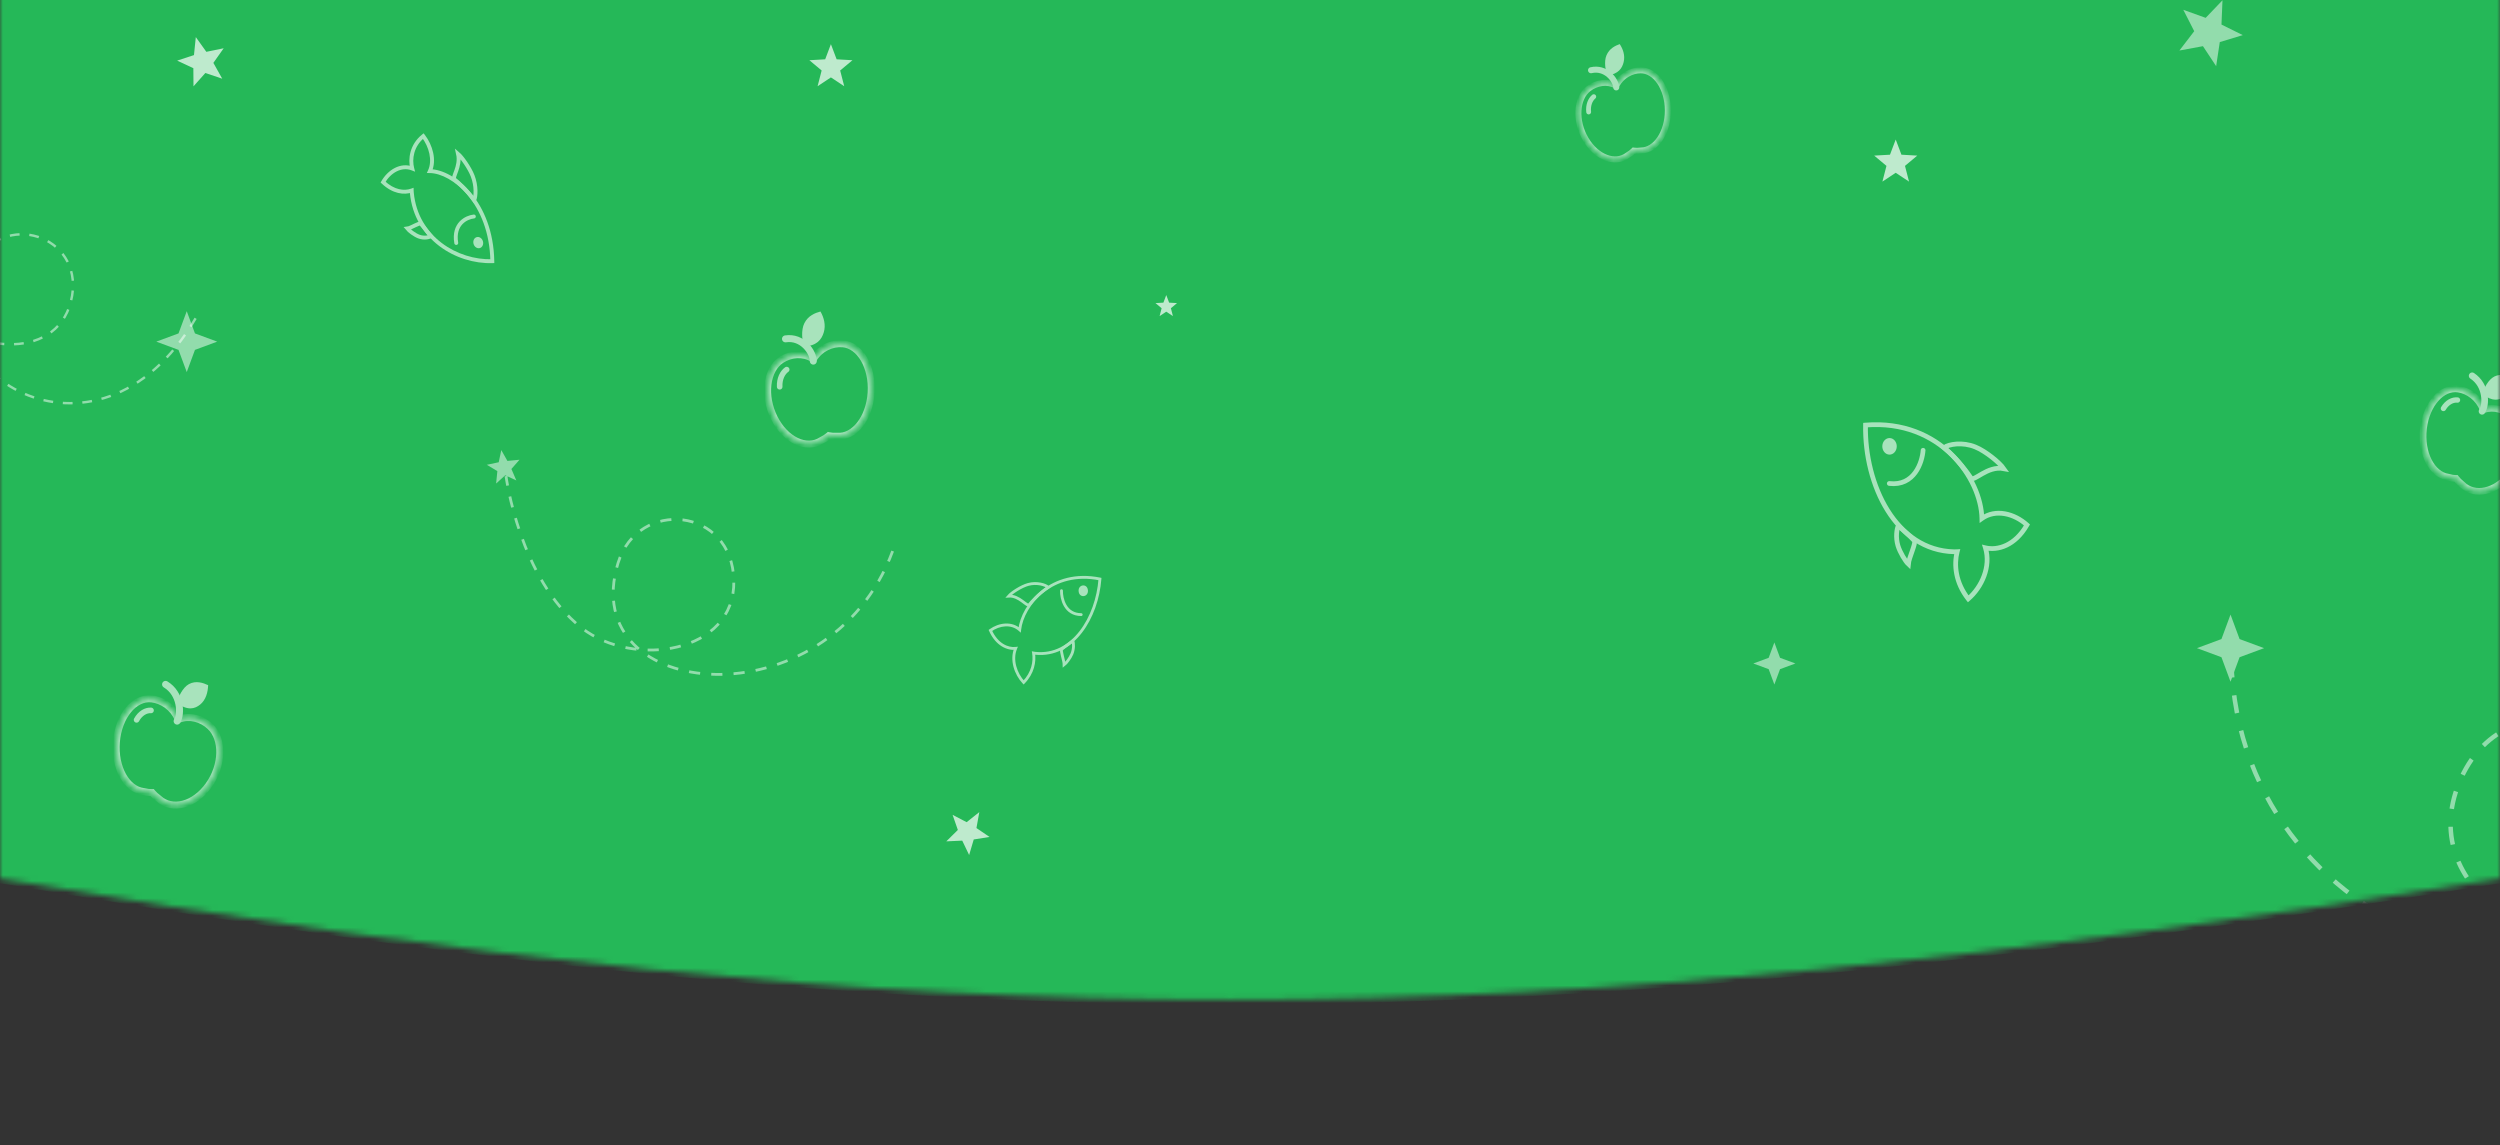 <svg width="430" height="197" viewBox="0 0 430 197" fill="none" xmlns="http://www.w3.org/2000/svg">
<rect x="0" y="0" width="430" height="197" fill="#333333" stroke="none"/>
<g clip-path="url(#clip0_108_6025)">
<mask id="mask0_108_6025" style="mask-type:alpha" maskUnits="userSpaceOnUse" x="0" y="-169" width="430" height="341">
<path d="M0 151.135C163.646 179.007 257.782 178.825 430 151.135V-168.865H0V151.135Z" fill="#25B858"/>
</mask>
<g mask="url(#mask0_108_6025)">
<path d="M0 151.92C163.646 179.792 257.782 179.61 430 151.92V-168.08H0V-8.08V151.92Z" fill="#25B858"/>
<path opacity="0.5" d="M383.781 113.445C385.033 164.534 453.194 181.493 454.53 141.218C455.154 122.397 429.62 116.3 422.657 135.443C415.774 154.367 441.094 167.403 458.208 161.426C478.932 154.187 491.617 128.497 491.617 128.497" stroke="white" stroke-width="0.773" stroke-dasharray="3.09 3.09"/>
<path opacity="0.7" d="M326.063 24L327.048 26.608L329.769 26.764L327.657 28.532L328.353 31.236L326.063 29.72L323.773 31.236L324.47 28.532L322.358 26.764L325.078 26.608L326.063 24Z" fill="white"/>
<path opacity="0.7" d="M200.597 50.75L201.089 52.054L202.45 52.132L201.394 53.016L201.742 54.368L200.597 53.61L199.452 54.368L199.8 53.016L198.744 52.132L200.105 52.054L200.597 50.75Z" fill="white"/>
<path opacity="0.7" d="M142.916 7.594L143.9 10.202L146.621 10.358L144.509 12.125L145.206 14.83L142.916 13.314L140.626 14.83L141.322 12.125L139.21 10.358L141.931 10.202L142.916 7.594Z" fill="white"/>
<path opacity="0.7" d="M33.679 6.378L35.49 8.913L38.473 8.301L36.699 10.815L38.226 13.536L35.319 12.555L33.28 14.849L33.257 11.728L30.47 10.425L33.363 9.477L33.679 6.378Z" fill="white"/>
<path opacity="0.7" d="M168.443 139.681L167.949 142.425L170.203 143.956L167.483 144.388L166.692 147.066L165.505 144.589L162.762 144.714L164.749 142.751L163.844 140.15L166.259 141.414L168.443 139.681Z" fill="white"/>
<path opacity="0.5" d="M382.267 0.049L382.094 4.227L385.758 6.04L381.804 7.239L381.177 11.381L378.907 7.943L374.856 8.69L377.406 5.367L375.53 1.686L379.376 3.07L382.267 0.049Z" fill="white"/>
<path opacity="0.5" d="M86.222 77.414L87.274 79.277L89.356 79.076L87.961 80.663L88.807 82.633L86.892 81.752L85.333 83.17L85.545 81.037L83.736 79.944L85.781 79.507L86.222 77.414Z" fill="white"/>
<g opacity="0.6">
<mask id="path-11-inside-1_108_6025" fill="white">
<path fill-rule="evenodd" clip-rule="evenodd" d="M422.435 82.29C422.018 82.288 421.567 82.217 421.08 82.069C418.254 81.642 416.355 77.905 416.839 73.72C417.323 69.536 420.005 66.49 422.831 66.917C424.561 67.178 426.348 68.442 427.116 70.489C428.966 69.805 430.973 70.513 432.283 71.833C434.424 73.988 434.187 78.305 431.754 81.475C429.321 84.645 425.613 85.468 423.472 83.312C423.054 82.99 422.711 82.648 422.435 82.29Z"/>
</mask>
<path d="M422.435 82.29L422.891 81.939L422.719 81.717L422.439 81.716L422.435 82.29ZM421.08 82.069L421.247 81.52L421.207 81.508L421.166 81.502L421.08 82.069ZM416.839 73.72L416.268 73.655L416.268 73.655L416.839 73.72ZM422.831 66.917L422.918 66.349L422.831 66.917ZM427.116 70.489L426.578 70.69L426.778 71.225L427.314 71.027L427.116 70.489ZM432.283 71.833L431.875 72.237L432.283 71.833ZM431.754 81.475L431.298 81.126L431.754 81.475ZM423.472 83.312L423.88 82.908L423.853 82.881L423.823 82.858L423.472 83.312ZM422.439 81.716C422.084 81.714 421.689 81.654 421.247 81.52L420.913 82.618C421.445 82.78 421.952 82.861 422.432 82.864L422.439 81.716ZM421.166 81.502C419.994 81.325 418.944 80.449 418.231 79.044C417.52 77.644 417.179 75.779 417.41 73.786L416.268 73.655C416.015 75.846 416.382 77.942 417.206 79.564C418.027 81.181 419.34 82.387 420.994 82.637L421.166 81.502ZM417.41 73.786C417.64 71.792 418.392 70.099 419.388 68.969C420.385 67.837 421.58 67.308 422.745 67.484L422.918 66.349C421.257 66.099 419.698 66.88 418.526 68.21C417.353 69.542 416.522 71.464 416.268 73.655L417.41 73.786ZM422.745 67.484C424.276 67.716 425.886 68.845 426.578 70.69L427.653 70.287C426.81 68.039 424.846 66.641 422.918 66.349L422.745 67.484ZM432.691 71.428C431.264 69.991 429.028 69.17 426.917 69.95L427.314 71.027C428.904 70.44 430.683 71.036 431.875 72.237L432.691 71.428ZM432.21 81.824C433.495 80.15 434.205 78.168 434.307 76.305C434.409 74.447 433.907 72.652 432.691 71.428L431.875 72.237C432.801 73.169 433.25 74.61 433.16 76.243C433.071 77.869 432.446 79.631 431.298 81.126L432.21 81.824ZM423.064 83.716C424.293 84.954 425.966 85.32 427.627 84.951C429.279 84.585 430.925 83.498 432.21 81.824L431.298 81.126C430.15 82.623 428.725 83.532 427.379 83.83C426.043 84.127 424.791 83.826 423.88 82.908L423.064 83.716ZM421.98 82.64C422.289 83.04 422.668 83.417 423.12 83.766L423.823 82.858C423.441 82.563 423.134 82.255 422.891 81.939L421.98 82.64Z" fill="white" mask="url(#path-11-inside-1_108_6025)"/>
<path d="M420.268 70.257C420.911 69.165 421.891 68.718 422.689 68.806" stroke="white" stroke-width="0.919" stroke-linecap="round"/>
<path d="M429.058 64.748C427.993 65.256 427.193 66.837 426.974 67.766C428.727 69.16 429.89 68.848 430.766 68.195C431.752 67.461 432.11 66.215 432.188 65.063C431.37 64.646 430.239 64.184 429.058 64.748Z" fill="white"/>
<path d="M426.912 70.743C427.671 69.614 427.701 66.275 425.212 64.639" stroke="white" stroke-width="1.148" stroke-linecap="round"/>
</g>
<g opacity="0.6">
<mask id="path-16-inside-2_108_6025" fill="white">
<path fill-rule="evenodd" clip-rule="evenodd" d="M139.909 61.756C138.141 60.618 135.962 60.864 134.384 61.9C131.803 63.593 131.261 68.063 133.173 71.884C135.085 75.705 138.727 77.43 141.307 75.737C141.795 75.506 142.209 75.236 142.558 74.934C142.984 75.031 143.456 75.066 143.979 75.031C146.948 75.269 149.571 71.902 149.836 67.511C150.102 63.12 147.91 59.368 144.941 59.13C143.124 58.984 141.067 59.849 139.909 61.756Z"/>
</mask>
<path d="M134.384 61.9L134.055 61.399L134.384 61.9ZM139.909 61.756L139.585 62.259L140.102 62.592L140.421 62.067L139.909 61.756ZM133.173 71.884L132.637 72.151L133.173 71.884ZM141.307 75.737L141.051 75.195L141.013 75.213L140.978 75.236L141.307 75.737ZM142.558 74.934L142.689 74.35L142.394 74.283L142.165 74.482L142.558 74.934ZM143.979 75.031L144.026 74.434L143.982 74.43L143.938 74.433L143.979 75.031ZM149.836 67.511L149.238 67.475L149.238 67.475L149.836 67.511ZM144.941 59.13L144.893 59.727L144.893 59.727L144.941 59.13ZM134.713 62.4C136.131 61.469 138.052 61.273 139.585 62.259L140.233 61.252C138.23 59.963 135.793 60.258 134.055 61.399L134.713 62.4ZM133.709 71.616C132.803 69.805 132.484 67.85 132.688 66.166C132.894 64.475 133.614 63.122 134.713 62.4L134.055 61.399C132.573 62.371 131.732 64.099 131.499 66.021C131.265 67.951 131.631 70.141 132.637 72.151L133.709 71.616ZM140.978 75.236C139.897 75.945 138.569 75.963 137.246 75.337C135.915 74.707 134.615 73.428 133.709 71.616L132.637 72.151C133.642 74.16 135.12 75.655 136.733 76.419C138.354 77.187 140.137 77.221 141.636 76.237L140.978 75.236ZM142.165 74.482C141.861 74.745 141.494 74.985 141.051 75.195L141.564 76.278C142.096 76.026 142.557 75.728 142.95 75.387L142.165 74.482ZM142.426 75.519C142.915 75.629 143.446 75.667 144.019 75.629L143.938 74.433C143.466 74.465 143.052 74.432 142.689 74.35L142.426 75.519ZM143.931 75.628C145.675 75.768 147.251 74.842 148.394 73.375C149.539 71.906 150.295 69.846 150.435 67.548L149.238 67.475C149.112 69.567 148.424 71.386 147.449 72.638C146.471 73.893 145.251 74.532 144.026 74.434L143.931 75.628ZM150.435 67.548C150.574 65.249 150.072 63.092 149.119 61.461C148.169 59.835 146.729 58.672 144.988 58.533L144.893 59.727C146.123 59.825 147.263 60.658 148.084 62.065C148.904 63.467 149.365 65.383 149.238 67.475L150.435 67.548ZM144.988 58.533C142.96 58.37 140.679 59.333 139.397 61.445L140.421 62.067C141.454 60.366 143.288 59.599 144.893 59.727L144.988 58.533Z" fill="white" mask="url(#path-16-inside-2_108_6025)"/>
<path d="M134.105 66.526C134.035 65.154 134.601 64.073 135.311 63.569" stroke="white" stroke-width="0.959" stroke-linecap="round"/>
<path d="M138.352 55.586C137.75 56.778 137.96 58.67 138.292 59.599C140.518 59.485 141.309 58.384 141.676 57.208C142.088 55.885 141.696 54.592 141.124 53.579C140.214 53.826 139.021 54.262 138.352 55.586Z" fill="white"/>
<path d="M139.886 62.115C139.892 60.629 138.07 57.837 135.101 58.284" stroke="white" stroke-width="1.198" stroke-linecap="round"/>
</g>
<g opacity="0.6">
<mask id="path-21-inside-3_108_6025" fill="white">
<path fill-rule="evenodd" clip-rule="evenodd" d="M277.997 14.727C276.409 13.871 274.541 14.242 273.236 15.25C271.103 16.898 270.882 20.793 272.742 23.952C274.603 27.11 277.84 28.334 279.973 26.687C280.379 26.453 280.72 26.192 281.004 25.907C281.378 25.96 281.788 25.957 282.239 25.889C284.811 25.879 286.886 22.783 286.873 18.973C286.859 15.164 284.763 12.083 282.19 12.093C280.616 12.099 278.889 12.996 277.997 14.727Z"/>
</mask>
<path d="M273.236 15.25L273.553 15.66L273.236 15.25ZM277.997 14.727L277.751 15.183L278.216 15.434L278.457 14.965L277.997 14.727ZM272.742 23.952L273.189 23.689L272.742 23.952ZM279.973 26.687L279.714 26.238L279.683 26.255L279.656 26.277L279.973 26.687ZM281.004 25.907L281.076 25.394L280.819 25.358L280.636 25.542L281.004 25.907ZM282.239 25.889L282.237 25.37L282.199 25.371L282.161 25.376L282.239 25.889ZM282.19 12.093L282.193 12.611L282.19 12.093ZM273.553 15.66C274.731 14.749 276.38 14.444 277.751 15.183L278.242 14.271C276.437 13.299 274.35 13.734 272.919 14.84L273.553 15.66ZM273.189 23.689C272.309 22.195 271.926 20.532 272.009 19.064C272.093 17.59 272.639 16.366 273.553 15.66L272.919 14.84C271.699 15.782 271.069 17.329 270.974 19.005C270.879 20.686 271.315 22.55 272.296 24.214L273.189 23.689ZM279.656 26.277C278.756 26.971 277.61 27.08 276.438 26.637C275.259 26.191 274.07 25.185 273.189 23.689L272.296 24.214C273.275 25.877 274.635 27.062 276.072 27.606C277.517 28.152 279.056 28.05 280.29 27.097L279.656 26.277ZM280.636 25.542C280.388 25.791 280.084 26.025 279.714 26.238L280.231 27.136C280.674 26.881 281.053 26.593 281.371 26.273L280.636 25.542ZM280.931 26.42C281.361 26.481 281.823 26.476 282.317 26.401L282.161 25.376C281.754 25.438 281.394 25.44 281.076 25.394L280.931 26.42ZM282.241 26.407C283.752 26.401 285.055 25.489 285.956 24.145C286.86 22.797 287.398 20.966 287.391 18.972L286.354 18.975C286.361 20.79 285.868 22.413 285.095 23.567C284.319 24.725 283.299 25.366 282.237 25.37L282.241 26.407ZM287.391 18.972C287.384 16.978 286.833 15.151 285.92 13.81C285.009 12.471 283.699 11.569 282.188 11.575L282.193 12.611C283.255 12.607 284.279 13.24 285.063 14.392C285.844 15.541 286.348 17.159 286.354 18.975L287.391 18.972ZM282.188 11.575C280.429 11.581 278.521 12.578 277.536 14.49L278.457 14.965C279.257 13.413 280.802 12.616 282.193 12.611L282.188 11.575Z" fill="white" mask="url(#path-21-inside-3_108_6025)"/>
<path d="M273.251 19.263C273.115 18.084 273.543 17.111 274.128 16.624" stroke="white" stroke-width="0.829" stroke-linecap="round"/>
<path d="M276.312 9.517C275.858 10.589 276.144 12.207 276.482 12.984C278.395 12.725 279.018 11.717 279.269 10.676C279.551 9.505 279.142 8.417 278.592 7.585C277.821 7.864 276.816 8.327 276.312 9.517Z" fill="white"/>
<path d="M277.996 15.038C277.919 13.756 276.193 11.479 273.656 12.079" stroke="white" stroke-width="1.036" stroke-linecap="round"/>
</g>
<g opacity="0.6">
<mask id="path-26-inside-4_108_6025" fill="white">
<path fill-rule="evenodd" clip-rule="evenodd" d="M26.169 136.323C25.732 136.34 25.257 136.286 24.742 136.153C21.768 135.832 19.653 132.002 20.017 127.598C20.382 123.193 23.089 119.884 26.063 120.204C27.884 120.401 29.798 121.646 30.671 123.755C32.587 122.957 34.713 123.61 36.13 124.933C38.445 127.095 38.343 131.627 35.902 135.056C33.461 138.484 29.605 139.511 27.29 137.349C26.842 137.03 26.471 136.686 26.169 136.323Z"/>
</mask>
<path d="M26.169 136.323L26.633 135.939L26.444 135.711L26.147 135.722L26.169 136.323ZM24.742 136.153L24.894 135.57L24.851 135.559L24.807 135.555L24.742 136.153ZM20.017 127.598L19.418 127.548L20.017 127.598ZM26.063 120.204L25.998 120.803L26.063 120.204ZM30.671 123.755L30.115 123.986L30.346 124.543L30.903 124.311L30.671 123.755ZM36.13 124.933L36.541 124.493L36.13 124.933ZM35.902 135.056L35.412 134.707L35.902 135.056ZM27.29 137.349L27.701 136.909L27.672 136.882L27.639 136.858L27.29 137.349ZM26.147 135.722C25.776 135.736 25.36 135.691 24.894 135.57L24.591 136.735C25.155 136.881 25.688 136.943 26.192 136.924L26.147 135.722ZM24.807 135.555C23.576 135.422 22.449 134.553 21.655 133.115C20.864 131.683 20.444 129.745 20.617 127.647L19.418 127.548C19.227 129.854 19.682 132.033 20.601 133.697C21.517 135.356 22.935 136.563 24.677 136.751L24.807 135.555ZM20.617 127.647C20.791 125.548 21.521 123.74 22.528 122.51C23.535 121.277 24.772 120.67 25.998 120.803L26.128 119.606C24.38 119.418 22.776 120.305 21.596 121.749C20.414 123.194 19.608 125.243 19.418 127.548L20.617 127.647ZM25.998 120.803C27.608 120.976 29.329 122.087 30.115 123.986L31.228 123.525C30.267 121.205 28.159 119.826 26.128 119.606L25.998 120.803ZM36.541 124.493C34.994 123.049 32.623 122.29 30.44 123.2L30.903 124.311C32.55 123.624 34.431 124.171 35.718 125.373L36.541 124.493ZM36.393 135.404C37.681 133.595 38.358 131.488 38.401 129.533C38.445 127.583 37.858 125.723 36.541 124.493L35.718 125.373C36.717 126.305 37.236 127.792 37.198 129.506C37.159 131.215 36.564 133.089 35.412 134.707L36.393 135.404ZM26.879 137.788C28.211 139.032 29.977 139.34 31.703 138.88C33.42 138.423 35.105 137.213 36.393 135.404L35.412 134.707C34.258 136.327 32.795 137.345 31.394 137.717C30.004 138.088 28.684 137.827 27.701 136.909L26.879 137.788ZM25.706 136.708C26.043 137.114 26.454 137.492 26.94 137.839L27.639 136.858C27.23 136.567 26.898 136.258 26.633 135.939L25.706 136.708Z" fill="white" mask="url(#path-26-inside-4_108_6025)"/>
<path d="M23.49 123.818C24.127 122.646 25.138 122.133 25.977 122.19" stroke="white" stroke-width="0.963" stroke-linecap="round"/>
<path d="M32.51 117.658C31.412 118.237 30.627 119.929 30.43 120.912C32.313 122.294 33.52 121.915 34.416 121.193C35.424 120.38 35.757 119.059 35.8 117.848C34.928 117.448 33.728 117.015 32.51 117.658Z" fill="white"/>
<path d="M30.466 124.032C31.222 122.816 31.14 119.317 28.479 117.715" stroke="white" stroke-width="1.204" stroke-linecap="round"/>
</g>
<g opacity="0.6">
<path d="M340.761 172.382C339.598 173.194 338.912 175.204 338.801 176.333C341.066 177.6 342.374 176.996 343.295 176.055C344.331 174.995 344.554 173.467 344.465 172.107C343.445 171.788 342.053 171.482 340.761 172.382Z" fill="white"/>
<path d="M339.196 179.818C339.906 178.345 339.418 174.442 336.254 173.045" stroke="white" stroke-width="1.356" stroke-linecap="round"/>
</g>
<g opacity="0.6">
<path d="M72.045 40.689C72.924 41.017 73.809 40.837 74.09 40.606C73.518 39.954 72.928 39.087 72.384 38.494C72.142 38.23 70.712 39.231 70.058 39.311C70.358 39.687 71.331 40.422 72.045 40.689Z" stroke="white" stroke-width="0.672"/>
<path d="M81.289 30.241C81.965 31.97 81.86 33.81 81.561 34.428C80.199 32.575 78.674 31.254 78.184 30.863C77.697 30.475 79.284 28.686 78.785 26.458C79.421 26.996 80.739 28.837 81.289 30.241Z" stroke="white" stroke-width="0.672"/>
<path d="M73.936 29.43L73.63 29.289L73.413 29.758L73.93 29.765L73.936 29.43ZM72.805 23.404L73.071 23.199L72.862 22.927L72.594 23.143L72.805 23.404ZM84.68 44.922L84.69 45.258L85.022 45.247L85.016 44.916L84.68 44.922ZM70.838 33.184L70.503 33.216L70.503 33.216L70.838 33.184ZM70.811 32.766L71.147 32.756L71.135 32.294L70.698 32.449L70.811 32.766ZM65.89 31.329L65.597 31.163L65.467 31.392L65.659 31.573L65.89 31.329ZM70.909 28.985L70.789 29.299L71.398 29.531L71.234 28.901L70.909 28.985ZM74.241 29.57C75.166 27.571 74.415 24.94 73.071 23.199L72.539 23.609C73.796 25.239 74.411 27.601 73.63 29.289L74.241 29.57ZM85.016 44.916C84.927 39.805 83.224 35.873 81.014 33.206C78.815 30.552 76.088 29.126 73.941 29.094L73.93 29.765C75.819 29.794 78.377 31.077 80.496 33.635C82.606 36.18 84.257 39.964 84.344 44.928L85.016 44.916ZM70.503 33.216C71.272 41.227 78.472 45.454 84.69 45.258L84.669 44.586C78.716 44.775 71.9 40.728 71.172 33.152L70.503 33.216ZM70.475 32.775C70.479 32.918 70.488 33.065 70.503 33.216L71.172 33.152C71.159 33.015 71.151 32.883 71.147 32.756L70.475 32.775ZM70.698 32.449C69.542 32.862 67.837 32.708 66.121 31.085L65.659 31.573C67.535 33.347 69.5 33.59 70.924 33.082L70.698 32.449ZM66.182 31.496C67.189 29.733 69.057 28.638 70.789 29.299L71.029 28.671C68.856 27.842 66.688 29.254 65.597 31.163L66.182 31.496ZM72.594 23.143C70.467 24.856 70.135 27.347 70.584 29.07L71.234 28.901C70.839 27.382 71.133 25.183 73.016 23.666L72.594 23.143Z" fill="white"/>
<ellipse cx="0.979" cy="0.837" rx="0.979" ry="0.837" transform="matrix(0.272 0.962 -0.963 0.272 82.797 40.559)" fill="white"/>
<path d="M81.503 37.239C80.26 37.368 77.914 38.459 78.475 41.792" stroke="white" stroke-width="0.672" stroke-linecap="round"/>
</g>
<g opacity="0.6">
<path d="M184.371 112.461C184.734 111.571 184.682 110.581 184.524 110.234C183.93 110.732 183.159 111.208 182.616 111.687C182.375 111.9 183.038 113.631 183.032 114.353C183.372 114.099 184.076 113.183 184.371 112.461Z" stroke="white" stroke-width="0.49"/>
<path d="M176.843 100.526C178.326 100.116 179.817 100.572 180.289 101.01C178.63 102.138 177.387 103.541 177.016 103.999C176.646 104.453 175.358 102.405 173.486 102.53C173.993 101.942 175.637 100.859 176.843 100.526Z" stroke="white" stroke-width="0.49"/>
<path d="M175.386 108.326L175.223 108.509L175.577 108.826L175.63 108.354L175.386 108.326ZM170.348 108.429L170.205 108.231L170.043 108.347L170.124 108.529L170.348 108.429ZM189.189 99.59L189.434 99.609L189.45 99.393L189.238 99.35L189.189 99.59ZM178.116 112.371L178.141 112.128L178.116 112.371ZM177.772 112.322L177.817 112.081L177.474 112.016L177.529 112.36L177.772 112.322ZM176.069 117.378L175.89 117.546L176.066 117.733L176.245 117.549L176.069 117.378ZM174.697 111.517L174.923 111.61L175.083 111.227L174.669 111.273L174.697 111.517ZM175.55 108.144C174.021 106.776 171.775 107.098 170.205 108.231L170.492 108.628C171.952 107.575 173.927 107.349 175.223 108.509L175.55 108.144ZM189.238 99.35C180.837 97.636 175.641 103.822 175.143 108.299L175.63 108.354C176.1 104.127 181.055 98.18 189.14 99.83L189.238 99.35ZM178.092 112.615C181.418 112.945 184.137 111.348 186.075 108.851C188.01 106.358 189.181 102.955 189.434 99.609L188.945 99.572C188.698 102.839 187.554 106.146 185.688 108.551C183.825 110.951 181.257 112.437 178.141 112.128L178.092 112.615ZM177.726 112.562C177.844 112.585 177.966 112.602 178.092 112.615L178.141 112.128C178.029 112.116 177.921 112.101 177.817 112.081L177.726 112.562ZM177.529 112.36C177.756 113.772 177.415 115.64 175.893 117.208L176.245 117.549C177.884 115.86 178.262 113.833 178.014 112.283L177.529 112.36ZM176.248 117.211C174.907 115.783 174.153 113.468 174.923 111.61L174.47 111.423C173.605 113.51 174.461 116.024 175.89 117.546L176.248 117.211ZM170.124 108.529C171.263 111.08 173.236 111.928 174.725 111.76L174.669 111.273C173.422 111.414 171.636 110.713 170.572 108.33L170.124 108.529Z" fill="white"/>
<ellipse cx="0.805" cy="0.919" rx="0.805" ry="0.919" transform="matrix(0.991 -0.14 0.108 0.994 185.425 100.812)" fill="white"/>
<path d="M182.576 101.594C182.548 102.962 183.185 105.701 185.966 105.714" stroke="white" stroke-width="0.49" stroke-linecap="round"/>
</g>
<g opacity="0.6">
<path d="M326.447 93.858C326.015 92.419 326.238 90.902 326.531 90.397C327.374 91.277 328.495 92.156 329.262 92.996C329.604 93.37 328.334 95.913 328.239 97.027C327.752 96.571 326.798 95.027 326.447 93.858Z" stroke="white" stroke-width="0.815"/>
<path d="M339.762 76.882C337.535 75.97 335.172 76.392 334.382 76.978C336.777 79.029 338.49 81.425 338.998 82.201C339.502 82.972 341.782 80.057 344.649 80.604C343.952 79.601 341.572 77.622 339.762 76.882Z" stroke="white" stroke-width="0.815"/>
<path d="M340.886 89.18L341.124 89.511L340.493 89.961L340.479 89.187L340.886 89.18ZM348.639 90.287L348.912 89.985L349.155 90.204L348.993 90.488L348.639 90.287ZM320.869 73.111L320.462 73.104L320.468 72.735L320.837 72.705L320.869 73.111ZM336.099 94.903L336.09 95.31L336.09 95.31L336.099 94.903ZM336.637 94.891L336.61 94.485L337.173 94.447L337.032 94.993L336.637 94.891ZM338.537 103.003L338.802 103.312L338.479 103.589L338.216 103.254L338.537 103.003ZM341.492 94.225L341.102 94.344L340.893 93.664L341.586 93.829L341.492 94.225ZM340.649 88.848C343.225 87.009 346.656 87.945 348.912 89.985L348.365 90.589C346.264 88.689 343.264 87.982 341.124 89.511L340.649 88.848ZM320.837 72.705C334.043 71.645 341.167 82.168 341.294 89.172L340.479 89.187C340.359 82.591 333.58 72.499 320.902 73.517L320.837 72.705ZM336.09 95.31C330.907 95.192 326.943 92.211 324.314 87.995C321.688 83.786 320.371 78.315 320.462 73.104L321.277 73.118C321.188 78.198 322.476 83.508 325.006 87.565C327.532 91.615 331.272 94.385 336.109 94.496L336.09 95.31ZM336.665 95.298C336.478 95.31 336.286 95.314 336.09 95.31L336.109 94.496C336.282 94.5 336.449 94.496 336.61 94.485L336.665 95.298ZM337.032 94.993C336.485 97.116 336.74 100.052 338.858 102.751L338.216 103.254C335.931 100.342 335.636 97.141 336.242 94.79L337.032 94.993ZM338.271 102.694C340.531 100.756 342.02 97.343 341.102 94.344L341.882 94.106C342.92 97.496 341.236 101.225 338.802 103.312L338.271 102.694ZM348.993 90.488C346.862 94.223 343.679 95.165 341.397 94.621L341.586 93.829C343.476 94.279 346.311 93.543 348.284 90.085L348.993 90.488Z" fill="white"/>
<ellipse cx="1.254" cy="1.418" rx="1.254" ry="1.418" transform="matrix(-0.966 -0.259 -0.2 0.979 326.494 75.706)" fill="white"/>
<path d="M330.772 77.448C330.62 79.562 329.245 83.664 324.958 83.16" stroke="white" stroke-width="0.815" stroke-linecap="round"/>
</g>
<path d="M32.12 53.524L33.534 57.347L37.357 58.762L33.534 60.177L32.12 64L30.705 60.177L26.882 58.762L30.705 57.347L32.12 53.524Z" fill="#92DCAC"/>
<path d="M305.19 110.5L306.167 113.142L308.808 114.119L306.167 115.096L305.19 117.738L304.213 115.096L301.571 114.119L304.213 113.142L305.19 110.5Z" fill="#92DCAC"/>
<path d="M383.649 105.705L385.209 109.92L389.424 111.48L385.209 113.04L383.649 117.256L382.089 113.04L377.873 111.48L382.089 109.92L383.649 105.705Z" fill="#92DCAC"/>
<path opacity="0.5" d="M153.536 94.786C142.493 124.601 98.958 120.831 106.296 96.859C109.725 85.656 125.983 87.219 126.219 99.89C126.452 112.416 108.921 114.98 100.055 108.01C89.319 99.569 87.036 81.891 87.036 81.891" stroke="white" stroke-width="0.481" stroke-dasharray="1.92 1.92"/>
<path opacity="0.5" d="M33.645 54.75C16.491 84.043 -15.623 63.243 -3.918 44.702C1.552 36.038 14.911 41.095 12.197 51.841C9.513 62.465 -5.87 60.597 -11.749 52.676" stroke="white" stroke-width="0.42" stroke-dasharray="1.68 1.68"/>
</g>
</g>
<defs>
<clipPath id="clip0_108_6025">
<rect width="430" height="197" fill="white"/>
</clipPath>
</defs>
</svg>
